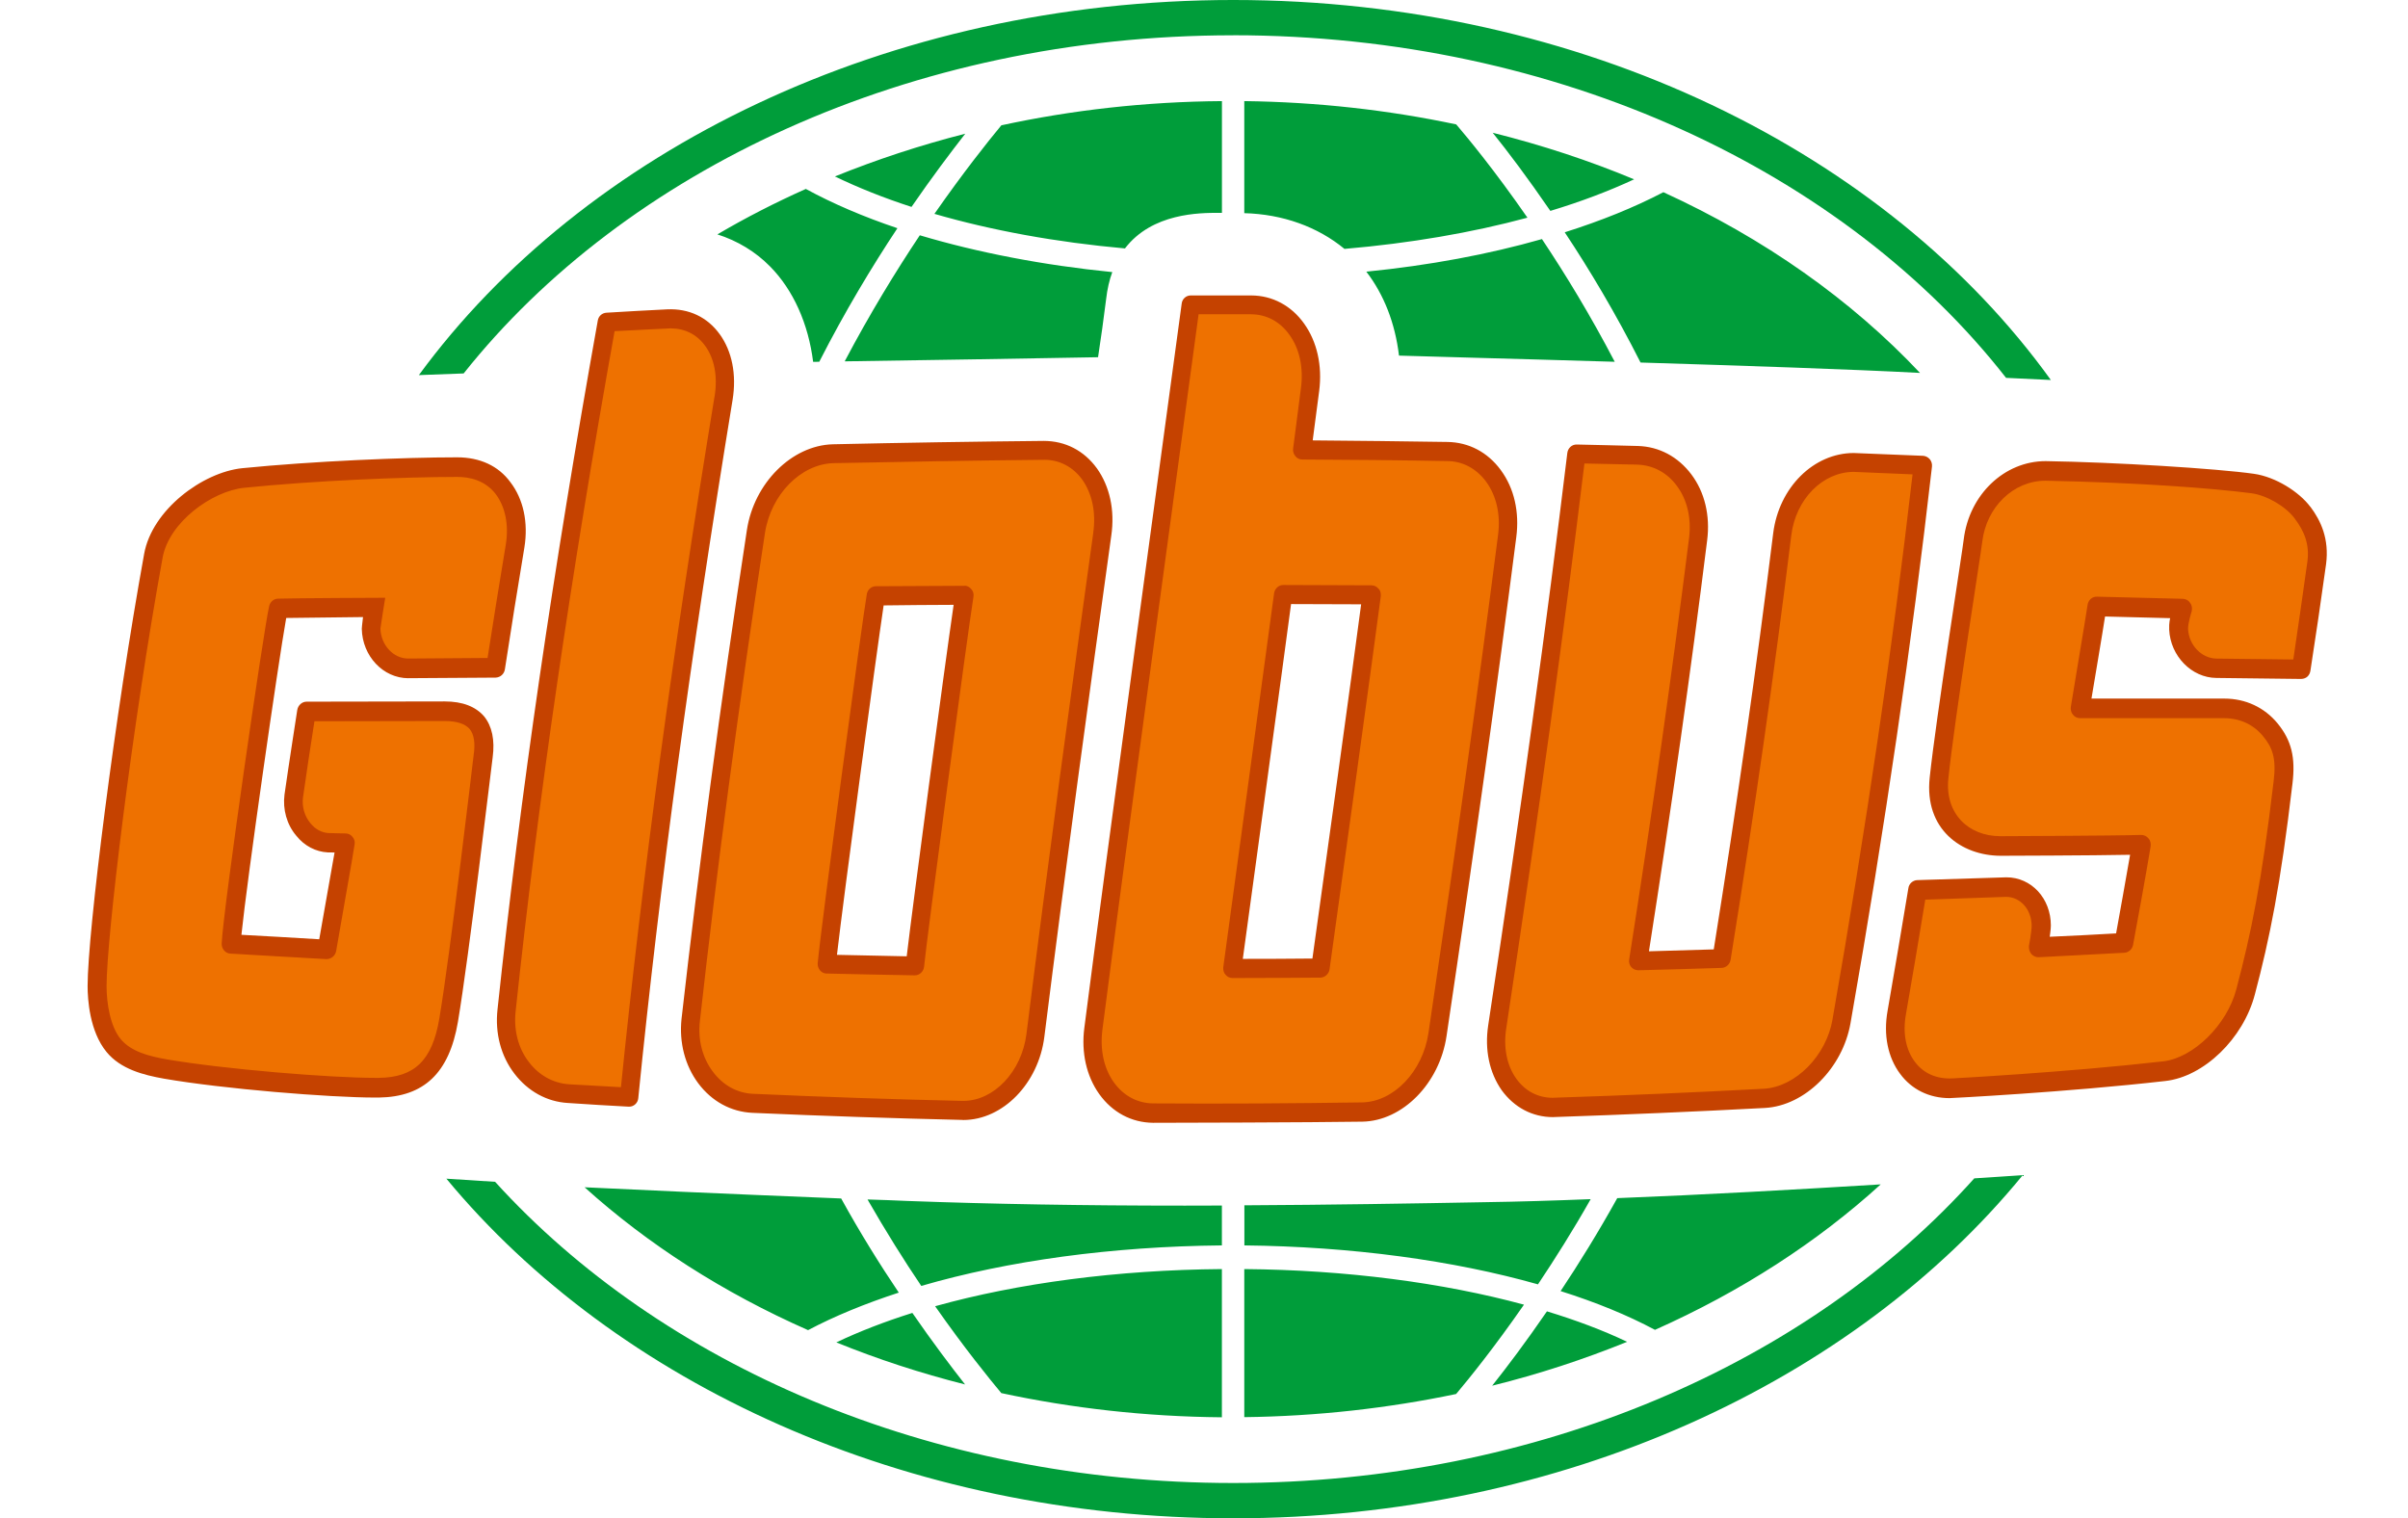 <?xml version="1.0" encoding="UTF-8" standalone="no"?>
<svg id="icon-main-logo" viewBox="0 0 47 32"
     xmlns="http://www.w3.org/2000/svg"
     width="1236.801"
     height="779.812"
     xml:space="preserve">
    <path fill="#009d3a" style="fill: #009d3a" d="M18.468 2.818c-0.953 0.243-1.874 0.547-2.747 0.901 0.489 0.236 1.031 0.453 1.614 0.642 0.432-0.628 0.826-1.149 1.133-1.543zM32.566 3.78c-0.944-0.394-1.942-0.722-2.981-0.982 0.314 0.389 0.739 0.953 1.215 1.647 0.642-0.194 1.234-0.418 1.765-0.665zM30.317 4.588c-0.696-1.005-1.267-1.692-1.501-1.966-1.428-0.302-2.924-0.472-4.467-0.491v2.362c0.809 0.021 1.546 0.286 2.112 0.753 1.381-0.118 2.688-0.342 3.856-0.658zM17.817 4.507c1.201 0.349 2.565 0.599 4.017 0.729 0.573-0.75 1.579-0.75 1.978-0.75h0.066v-2.355c-1.609 0.012-3.165 0.189-4.649 0.51-0.295 0.356-0.809 1.003-1.411 1.867zM21.267 7.528c0.054-0.352 0.123-0.835 0.17-1.222 0.024-0.212 0.068-0.404 0.13-0.571-1.463-0.146-2.839-0.413-4.057-0.776-0.507 0.76-1.057 1.659-1.583 2.657 1.576-0.021 4.245-0.068 5.34-0.087zM31.65 25.274c-0.772 0.031-1.52 0.054-2.221 0.064-1.522 0.028-3.268 0.057-5.078 0.066v0.845c2.258 0.024 4.404 0.316 6.188 0.821 0.356-0.533 0.736-1.133 1.111-1.796zM26.921 5.725c0.373 0.486 0.607 1.086 0.689 1.77 0.401 0.012 1.001 0.028 1.654 0.047 0.835 0.024 1.838 0.050 2.893 0.083-0.51-0.977-1.041-1.848-1.534-2.586-1.123 0.321-2.376 0.555-3.703 0.687zM32.701 7.641c2.15 0.066 4.432 0.142 5.89 0.219-1.444-1.536-3.283-2.837-5.409-3.809-0.614 0.321-1.31 0.602-2.079 0.845 0.519 0.781 1.074 1.709 1.598 2.745zM29.574 29.206c0.989-0.245 1.937-0.557 2.844-0.925-0.505-0.241-1.074-0.455-1.69-0.642-0.444 0.647-0.845 1.178-1.154 1.567zM15.261 7.627c0.042 0 0.087-0.002 0.13-0.002 0.54-1.060 1.114-2.011 1.647-2.815-0.715-0.241-1.364-0.519-1.93-0.828-0.649 0.29-1.272 0.609-1.864 0.958 0.422 0.135 0.8 0.361 1.109 0.675 0.493 0.498 0.809 1.213 0.909 2.013zM31.016 27.212c0.741 0.234 1.411 0.507 1.989 0.817 1.808-0.805 3.417-1.845 4.758-3.066-1.782 0.109-3.722 0.219-5.553 0.29-0.401 0.722-0.807 1.378-1.194 1.959zM17.241 25.312c-0.283-0.012-0.559-0.024-0.833-0.031 0.385 0.67 0.769 1.284 1.133 1.822 1.822-0.531 4.026-0.833 6.336-0.854v-0.84c-0.26 0.002-0.522 0.002-0.781 0.002-2.148 0-4.061-0.033-5.855-0.099zM24.349 26.747v3.122c1.543-0.019 3.037-0.189 4.465-0.488 0.276-0.328 0.802-0.977 1.43-1.883-1.709-0.463-3.745-0.732-5.895-0.75zM15.851 25.26c-2.598-0.104-4.642-0.198-5.406-0.236 1.331 1.201 2.924 2.223 4.71 3.011 0.557-0.295 1.201-0.559 1.912-0.791-0.392-0.583-0.809-1.248-1.215-1.985zM15.75 28.293c0.866 0.352 1.772 0.649 2.714 0.887-0.297-0.378-0.682-0.887-1.111-1.508-0.583 0.184-1.121 0.392-1.602 0.621zM19.228 29.362c1.484 0.319 3.040 0.496 4.649 0.51v-3.124c-2.204 0.017-4.3 0.297-6.044 0.783 0.616 0.88 1.13 1.513 1.395 1.831z"></path>
    <path fill="#009d3a" style="fill: #009d3a" d="M24.115 0.743c6.87 0 12.901 2.888 16.29 7.221 0.326 0.017 0.642 0.031 0.944 0.045-3.445-4.786-9.878-8.009-17.234-8.009-7.304 0-13.701 3.181-17.163 7.906 0.34-0.014 0.658-0.024 0.944-0.035 3.401-4.278 9.397-7.127 16.219-7.127zM24.115 31.257c-6.398 0-12.068-2.506-15.556-6.348-0.352-0.024-0.694-0.045-1.027-0.066 3.571 4.311 9.668 7.158 16.583 7.158 6.952 0 13.081-2.881 16.642-7.233-0.326 0.021-0.668 0.047-1.022 0.068-3.478 3.882-9.182 6.421-15.62 6.421z"></path>
    <path fill="#c54200" style="fill: #c54200" d="M13.291 7.042c-0.26-0.359-0.647-0.543-1.107-0.522-0.427 0.021-0.854 0.045-1.281 0.071-0.090 0.007-0.163 0.071-0.179 0.16-0.944 5.27-1.635 10.022-2.114 14.52-0.057 0.51 0.073 0.991 0.359 1.362 0.283 0.368 0.682 0.588 1.121 0.614 0.43 0.031 0.857 0.054 1.286 0.078h0.009c0.097 0 0.182-0.076 0.191-0.177 0.451-4.503 1.104-9.322 1.989-14.726 0.085-0.531-0.012-1.019-0.274-1.381zM46.82 10.685c-0.236-0.319-0.736-0.635-1.192-0.699-0.783-0.111-2.94-0.245-4.389-0.267-0.871 0-1.612 0.706-1.727 1.652-0.026 0.243-0.585 3.769-0.717 5.019-0.116 1.090 0.668 1.645 1.496 1.647 0 0 1.963-0.005 2.728-0.021-0.090 0.512-0.222 1.263-0.295 1.657-0.467 0.028-0.934 0.050-1.399 0.071 0 0 0.024-0.156 0.024-0.238 0-0.571-0.411-1.015-0.937-1.015l-1.881 0.059c-0.094 0.005-0.175 0.078-0.186 0.175-0.142 0.857-0.286 1.713-0.437 2.577-0.092 0.512 0.005 0.984 0.264 1.331 0.243 0.33 0.614 0.512 1.043 0.512 0.028 0 2.48-0.125 4.547-0.361 0.812-0.090 1.642-0.892 1.886-1.822 0.314-1.187 0.54-2.294 0.793-4.444 0.068-0.555-0.021-0.913-0.314-1.272-0.278-0.337-0.675-0.522-1.121-0.522h-2.801c0.035-0.212 0.25-1.482 0.286-1.73 0.363 0.009 1.373 0.035 1.373 0.035s-0.028 0.097-0.021 0.243c0.026 0.555 0.472 1.012 0.993 1.017 0.592 0.005 1.185 0.014 1.786 0.021 0.113-0.002 0.182-0.073 0.198-0.175 0.113-0.727 0.224-1.482 0.33-2.247 0.068-0.529-0.109-0.911-0.33-1.206zM38.796 9.678c-0.033-0.040-0.087-0.068-0.139-0.071l-1.461-0.059c-0.847 0-1.579 0.727-1.699 1.69-0.345 2.787-0.755 5.659-1.253 8.772l-1.366 0.040c0.481-3.075 0.885-5.912 1.227-8.663 0.066-0.522-0.052-1.015-0.333-1.388s-0.677-0.585-1.123-0.599c-0.432-0.009-0.866-0.024-1.293-0.031-0.104-0.002-0.184 0.076-0.198 0.175-0.434 3.587-0.963 7.419-1.668 12.066-0.078 0.514 0.024 0.998 0.286 1.371 0.264 0.361 0.647 0.564 1.078 0.564l0.050-0.002c1.473-0.050 2.957-0.113 4.42-0.191 0.842-0.047 1.638-0.838 1.803-1.791 0.734-4.184 1.293-8.017 1.716-11.724 0.007-0.061-0.012-0.116-0.045-0.158zM6.73 14.294l1.841-0.012c0.099-0.005 0.179-0.076 0.194-0.175 0.13-0.854 0.269-1.711 0.411-2.568 0.085-0.529-0.021-1.019-0.295-1.376-0.252-0.345-0.644-0.524-1.121-0.524-1.123 0-3.037 0.080-4.531 0.229-0.838 0.087-1.9 0.878-2.067 1.805-0.611 3.363-1.192 7.983-1.192 9.111 0 0.271 0.040 0.953 0.399 1.388 0.297 0.363 0.779 0.486 1.206 0.562 1.248 0.217 3.495 0.399 4.458 0.399h0.076c0.951-0.014 1.482-0.517 1.666-1.593 0.238-1.416 0.691-5.267 0.732-5.574 0.050-0.37-0.014-0.661-0.179-0.866-0.179-0.208-0.455-0.316-0.833-0.316l-2.91 0.005c-0.094 0-0.179 0.073-0.196 0.175 0 0-0.189 1.215-0.269 1.784-0.040 0.309 0.047 0.63 0.248 0.866 0.172 0.217 0.415 0.34 0.665 0.352l0.142 0.002c-0.033 0.198-0.243 1.362-0.323 1.829-0.328-0.019-1.444-0.087-1.64-0.094 0.118-1.154 0.772-5.716 0.944-6.678 0.3-0.005 1.399-0.017 1.619-0.019-0.019 0.132-0.026 0.248-0.026 0.248 0.012 0.573 0.448 1.041 0.984 1.041zM17.234 20.156c-0.491-0.012-0.982-0.021-1.47-0.031 0.144-1.253 0.826-6.315 0.984-7.365 0.491-0.005 0.984-0.012 1.475-0.012-0.191 1.305-0.859 6.301-0.989 7.408zM21.241 9.869c-0.269-0.37-0.661-0.576-1.119-0.576-1.475 0.014-2.973 0.038-4.446 0.071-0.864 0.024-1.659 0.817-1.81 1.805-0.566 3.71-1.012 7.080-1.378 10.306-0.052 0.496 0.071 0.979 0.352 1.357 0.286 0.382 0.691 0.602 1.14 0.623 1.494 0.066 2.978 0.116 4.415 0.149l0.031 0.002c0.833 0 1.586-0.769 1.709-1.753 0.453-3.613 0.946-7.217 1.411-10.565 0.078-0.536-0.033-1.038-0.304-1.418zM29.755 9.907c-0.278-0.378-0.675-0.585-1.123-0.592-0.949-0.014-1.893-0.026-2.841-0.033 0.038-0.278 0.137-1.045 0.137-1.045 0.068-0.531-0.045-1.036-0.319-1.418-0.269-0.378-0.668-0.59-1.111-0.592h-1.279c-0.094 0-0.177 0.071-0.189 0.17-0.224 1.664-1.614 11.832-2.053 15.273-0.066 0.514 0.045 1.010 0.314 1.388 0.278 0.389 0.682 0.602 1.135 0.607 0.361 0 3.32-0.007 4.411-0.024 0.847-0.014 1.628-0.805 1.775-1.805 0.604-4.057 1.071-7.396 1.47-10.516 0.068-0.526-0.042-1.027-0.326-1.411zM25.786 20.203c-0.488 0.005-0.977 0.007-1.468 0.007 0 0 0.918-6.714 1.017-7.478 0.479 0.002 1.477 0.005 1.477 0.005-0.168 1.296-0.878 6.405-1.027 7.467z"></path>
    <path fill="#ee7100" style="fill: #ee7100" d="M13.184 8.354c-0.876 5.343-1.522 10.105-1.973 14.56-0.368-0.021-0.734-0.040-1.097-0.061-0.33-0.024-0.628-0.186-0.842-0.467-0.224-0.288-0.323-0.666-0.281-1.067 0.472-4.446 1.156-9.14 2.086-14.339 0.373-0.021 1.18-0.059 1.18-0.059 0.3 0 0.552 0.125 0.727 0.366 0.198 0.269 0.269 0.647 0.201 1.067zM46.756 11.837c-0.097 0.699-0.198 1.392-0.297 2.063-0.543-0.007-1.081-0.014-1.621-0.019-0.314-0.005-0.581-0.286-0.597-0.623-0.005-0.12 0.076-0.373 0.076-0.373 0.014-0.059 0.007-0.127-0.033-0.177-0.035-0.057-0.094-0.085-0.156-0.087 0 0-1.385-0.035-1.805-0.045-0.106-0.005-0.189 0.076-0.201 0.179-0.028 0.203-0.316 1.907-0.352 2.143-0.009 0.059 0.007 0.123 0.047 0.168 0.038 0.047 0.092 0.071 0.149 0.071h3.037c0.328 0 0.618 0.134 0.817 0.378 0.194 0.234 0.286 0.455 0.224 0.953-0.25 2.124-0.477 3.214-0.786 4.382-0.196 0.753-0.906 1.447-1.543 1.52-2.058 0.234-4.439 0.359-4.439 0.359-0.333 0.017-0.611-0.104-0.793-0.349-0.191-0.253-0.26-0.609-0.189-1.001 0.142-0.812 0.276-1.612 0.408-2.417 0.562-0.019 1.126-0.038 1.704-0.059 0.302 0 0.536 0.269 0.538 0.607 0 0.132-0.057 0.427-0.057 0.427-0.005 0.061 0.012 0.125 0.052 0.172 0.038 0.042 0.099 0.071 0.158 0.066 0.599-0.031 1.196-0.061 1.801-0.094 0.090-0.005 0.168-0.076 0.184-0.168 0.068-0.363 0.281-1.527 0.37-2.074 0.009-0.064-0.007-0.127-0.047-0.17-0.040-0.047-0.097-0.073-0.158-0.071-0.533 0.017-2.962 0.026-2.962 0.026-0.68 0-1.17-0.484-1.097-1.208 0.125-1.232 0.687-4.746 0.715-4.998 0.087-0.732 0.658-1.286 1.331-1.286 1.961 0.038 3.54 0.16 4.34 0.264 0.326 0.042 0.732 0.283 0.913 0.531 0.21 0.276 0.316 0.552 0.269 0.911zM36.748 21.484c-0.132 0.772-0.783 1.425-1.447 1.463-1.458 0.078-2.94 0.142-4.411 0.189l-0.038 0.002c-0.316 0-0.581-0.142-0.769-0.401-0.201-0.281-0.276-0.661-0.212-1.067 0.691-4.571 1.218-8.363 1.647-11.901 0.373 0.007 0.743 0.017 1.119 0.024 0.328 0.012 0.625 0.168 0.828 0.446 0.217 0.288 0.309 0.675 0.26 1.090-0.354 2.818-0.767 5.725-1.263 8.89-0.012 0.059 0.005 0.12 0.042 0.163 0.038 0.045 0.094 0.068 0.149 0.068 0.59-0.014 1.178-0.031 1.76-0.050 0.092-0.005 0.17-0.076 0.186-0.17 0.512-3.179 0.93-6.105 1.279-8.946 0.094-0.765 0.663-1.338 1.317-1.338l1.239 0.052c-0.418 3.632-0.97 7.391-1.687 11.486zM3.983 12.618c-0.090 0.002-0.165 0.066-0.186 0.156-0.113 0.472-0.968 6.386-1.001 7.11-0.005 0.113 0.078 0.212 0.186 0.215 0.252 0.014 1.647 0.097 2.018 0.116 0.101 0.002 0.189-0.068 0.208-0.168 0.097-0.573 0.349-1.971 0.389-2.247 0.012-0.059-0.005-0.116-0.042-0.16-0.035-0.045-0.087-0.073-0.144-0.073l-0.37-0.009c-0.135-0.009-0.274-0.080-0.375-0.208-0.125-0.149-0.182-0.352-0.156-0.543 0.078-0.555 0.156-1.060 0.241-1.605l2.747-0.005c0.253 0 0.432 0.059 0.526 0.17 0.090 0.113 0.12 0.293 0.083 0.543-0.038 0.316-0.489 4.156-0.724 5.56-0.149 0.878-0.519 1.241-1.281 1.248h-0.068c-0.946 0-3.162-0.179-4.389-0.389-0.38-0.066-0.755-0.163-0.975-0.425-0.222-0.267-0.3-0.753-0.3-1.121 0-1.005 0.531-5.449 1.182-9.034 0.137-0.743 1.036-1.397 1.718-1.468 1.477-0.151 3.377-0.229 4.491-0.229 0.243 0 0.583 0.061 0.814 0.366 0.198 0.267 0.276 0.64 0.21 1.055-0.132 0.8-0.262 1.6-0.385 2.395l-1.673 0.012c-0.314 0-0.576-0.286-0.585-0.632 0.005-0.057 0.101-0.649 0.101-0.649s-1.914 0.007-2.258 0.019zM18.447 12.347c-0.623 0.005-1.246 0.007-1.867 0.009-0.092 0.002-0.17 0.073-0.186 0.163-0.094 0.526-0.965 6.999-1.036 7.783-0.005 0.052 0.014 0.106 0.047 0.149 0.035 0.042 0.087 0.068 0.139 0.068 0.618 0.014 1.237 0.028 1.86 0.038h0.002c0.099 0 0.184-0.080 0.194-0.182 0.047-0.517 0.913-7.002 1.041-7.797 0.009-0.059-0.005-0.118-0.045-0.16-0.038-0.047-0.092-0.078-0.149-0.071zM21.166 11.231c-0.465 3.351-0.956 6.95-1.409 10.568-0.101 0.786-0.684 1.404-1.329 1.404h-0.026c-1.43-0.031-2.914-0.083-4.406-0.149-0.333-0.014-0.635-0.179-0.85-0.47-0.219-0.293-0.316-0.67-0.271-1.062 0.359-3.224 0.809-6.584 1.371-10.287 0.125-0.812 0.755-1.451 1.437-1.473 1.475-0.028 2.971-0.057 4.453-0.071 0.319 0 0.602 0.149 0.798 0.418 0.208 0.295 0.293 0.691 0.231 1.121zM29.699 11.266c-0.399 3.115-0.866 6.454-1.468 10.506-0.12 0.812-0.734 1.454-1.402 1.463-1.435 0.021-2.929 0.031-4.399 0.021-0.33-0.002-0.623-0.158-0.828-0.441-0.212-0.295-0.297-0.684-0.243-1.114 0.439-3.419 1.812-13.475 2.027-15.077h1.109c0.321 0.002 0.607 0.153 0.805 0.432 0.215 0.295 0.3 0.696 0.243 1.126 0 0-0.118 0.911-0.165 1.274-0.007 0.054 0.009 0.111 0.047 0.158 0.035 0.045 0.087 0.071 0.144 0.071 1.019 0.005 2.039 0.014 3.058 0.033 0.326 0.002 0.614 0.158 0.819 0.434 0.217 0.297 0.307 0.691 0.253 1.114zM27.035 12.337c0 0-1.331-0.007-1.867-0.007-0.094 0-0.177 0.076-0.191 0.175-0.045 0.356-1.071 7.882-1.071 7.882-0.005 0.057 0.009 0.116 0.047 0.156 0.035 0.045 0.090 0.071 0.146 0.071 0.616 0 1.237-0.005 1.855-0.009 0.094-0.002 0.175-0.076 0.191-0.168 0.068-0.465 0.984-7.096 1.081-7.87 0.005-0.059-0.007-0.12-0.047-0.158-0.040-0.047-0.090-0.071-0.144-0.071z"></path>
</svg>
